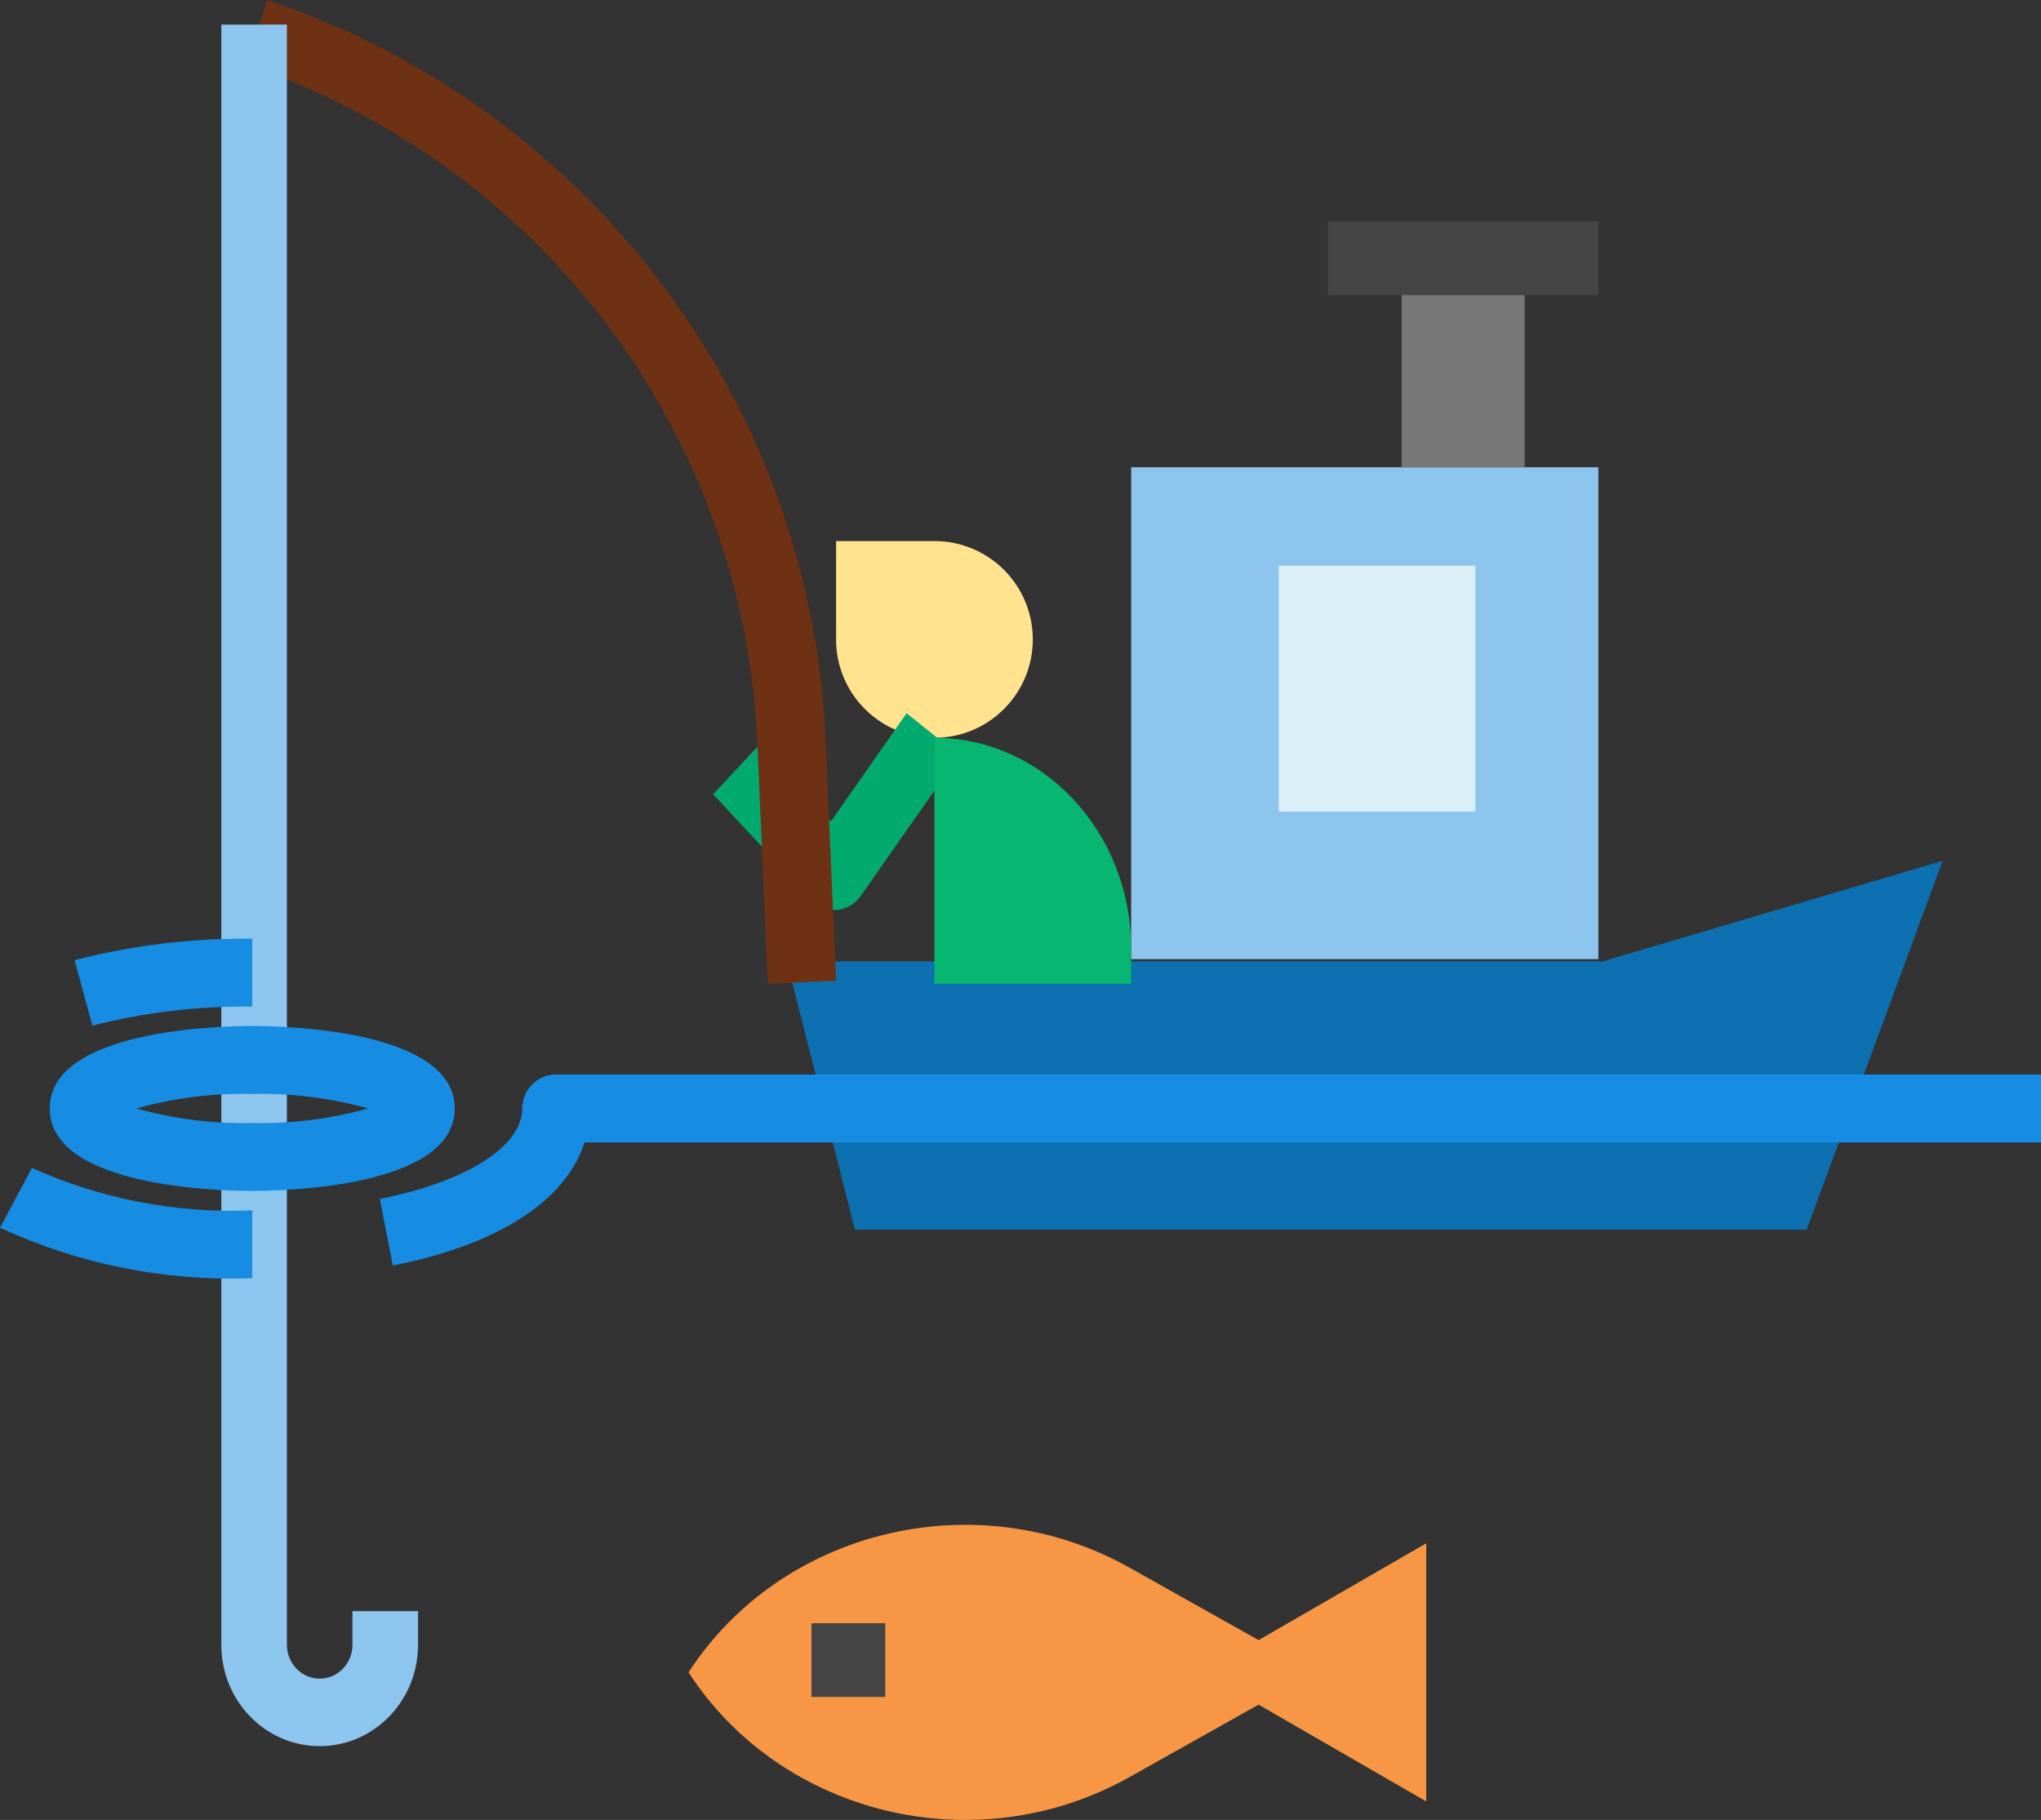 <?xml version="1.0" encoding="UTF-8"?>
<svg width="83px" height="74px" viewBox="0 0 83 74" version="1.1" xmlns="http://www.w3.org/2000/svg" xmlns:xlink="http://www.w3.org/1999/xlink">
    <rect x="0" y="0" width="83" height="74" fill="#333333" stroke="none"/>
    <!-- Generator: Sketch 64 (93537) - https://sketch.com -->
    <title>1368298</title>
    <desc>Created with Sketch.</desc>
    <g id="Page-1" stroke="none" stroke-width="1" fill="none" fill-rule="evenodd">
        <g id="Home" transform="translate(-477, -523)" fill-rule="nonzero">
            <g id="Group-6" transform="translate(425, 488)">
                <g id="1368298" transform="translate(52, 35)">
                    <polygon id="Path" fill="#0D70B1" points="32 39.091 34.765 50 73.471 50 79 35 65.176 39.091"></polygon>
                    <polygon id="Path" fill="#8CC5ED" points="46 19 65 19 65 39 46 39"></polygon>
                    <polygon id="Path" fill="#DAEFF6" points="52 23 60 23 60 33 52 33"></polygon>
                    <polygon id="Path" fill="#777777" points="57 11 62 11 62 19 57 19"></polygon>
                    <polygon id="Path" fill="#454545" points="54 9 65 9 65 12 54 12"></polygon>
                    <path d="M42,26 C42,28.209 40.209,30 38,30 C35.791,30 34,28.209 34,26 L34,22 L38,22 C40.209,22 42,23.791 42,26 Z" id="Path" fill="#FFE38F"></path>
                    <path d="M33.938,37 C33.585,37 33.246,36.849 32.996,36.581 L29,32.296 L30.884,30.276 L33.794,33.397 L36.868,29 L39,30.715 L35.004,36.429 C34.773,36.761 34.418,36.969 34.033,37 L33.938,37 Z" id="Path" fill="#03AA6F"></path>
                    <path d="M38,30 C42.418,30 46,33.837 46,38.571 L46,40 L38,40 L38,30 Z" id="Path" fill="#07B671"></path>
                    <path d="M31.225,40 L30.791,30.066 C30.194,17.531 21.943,6.639 10,2.622 L10.876,0 C23.908,4.381 32.914,16.263 33.566,29.94 L34,39.875 L31.225,40 Z" id="Path" fill="#6F3114"></path>
                    <path d="M13,71 C10.791,71 9,69.156 9,66.882 L9,1 L11.667,1 L11.667,66.882 C11.667,67.64 12.264,68.255 13,68.255 C13.736,68.255 14.333,67.64 14.333,66.882 L14.333,65.51 L17,65.51 L17,66.882 C17,69.156 15.209,71 13,71 Z" id="Path" fill="#8CC5ED"></path>
                    <g id="Group" transform="translate(0, 38)" fill="#168DE2">
                        <path d="M3.758,3.703 L3.033,1.04 C5.393,0.433 7.822,0.141 10.258,0.169 L10.258,2.93 C8.067,2.901 5.882,3.161 3.758,3.703 Z" id="Path"></path>
                        <path d="M10.258,13.974 C6.726,14.109 3.211,13.405 0,11.921 L1.299,9.489 C4.112,10.756 7.179,11.346 10.258,11.213 L10.258,13.974 Z" id="Path"></path>
                        <path d="M10.258,10.424 C8.886,10.424 2.023,10.263 2.023,7.071 C2.023,3.88 8.886,3.718 10.258,3.718 C11.631,3.718 18.493,3.88 18.493,7.071 C18.493,10.263 11.631,10.424 10.258,10.424 Z M5.545,7.071 C7.079,7.499 8.667,7.698 10.258,7.663 C11.849,7.698 13.437,7.499 14.971,7.071 C13.437,6.644 11.849,6.445 10.258,6.479 C8.667,6.445 7.079,6.644 5.545,7.071 Z" id="Shape"></path>
                        <path d="M15.975,13.457 L15.446,10.749 C18.965,10.055 21.238,8.61 21.238,7.071 C21.238,6.309 21.853,5.691 22.611,5.691 L83,5.691 L83,8.452 L23.77,8.452 C23.014,10.823 20.266,12.611 15.975,13.457 Z" id="Path"></path>
                    </g>
                    <path d="M28,68 C31.799,73.849 39.739,75.735 45.93,72.259 L51.182,69.312 L58,73.248 L58,62.752 L51.182,66.688 L45.93,63.74 C39.739,60.265 31.799,62.152 28,68 Z" id="Path" fill="#F79644"></path>
                    <polygon id="Path" fill="#454545" points="33 66 36 66 36 69 33 69"></polygon>
                </g>
            </g>
        </g>
    </g>
</svg>